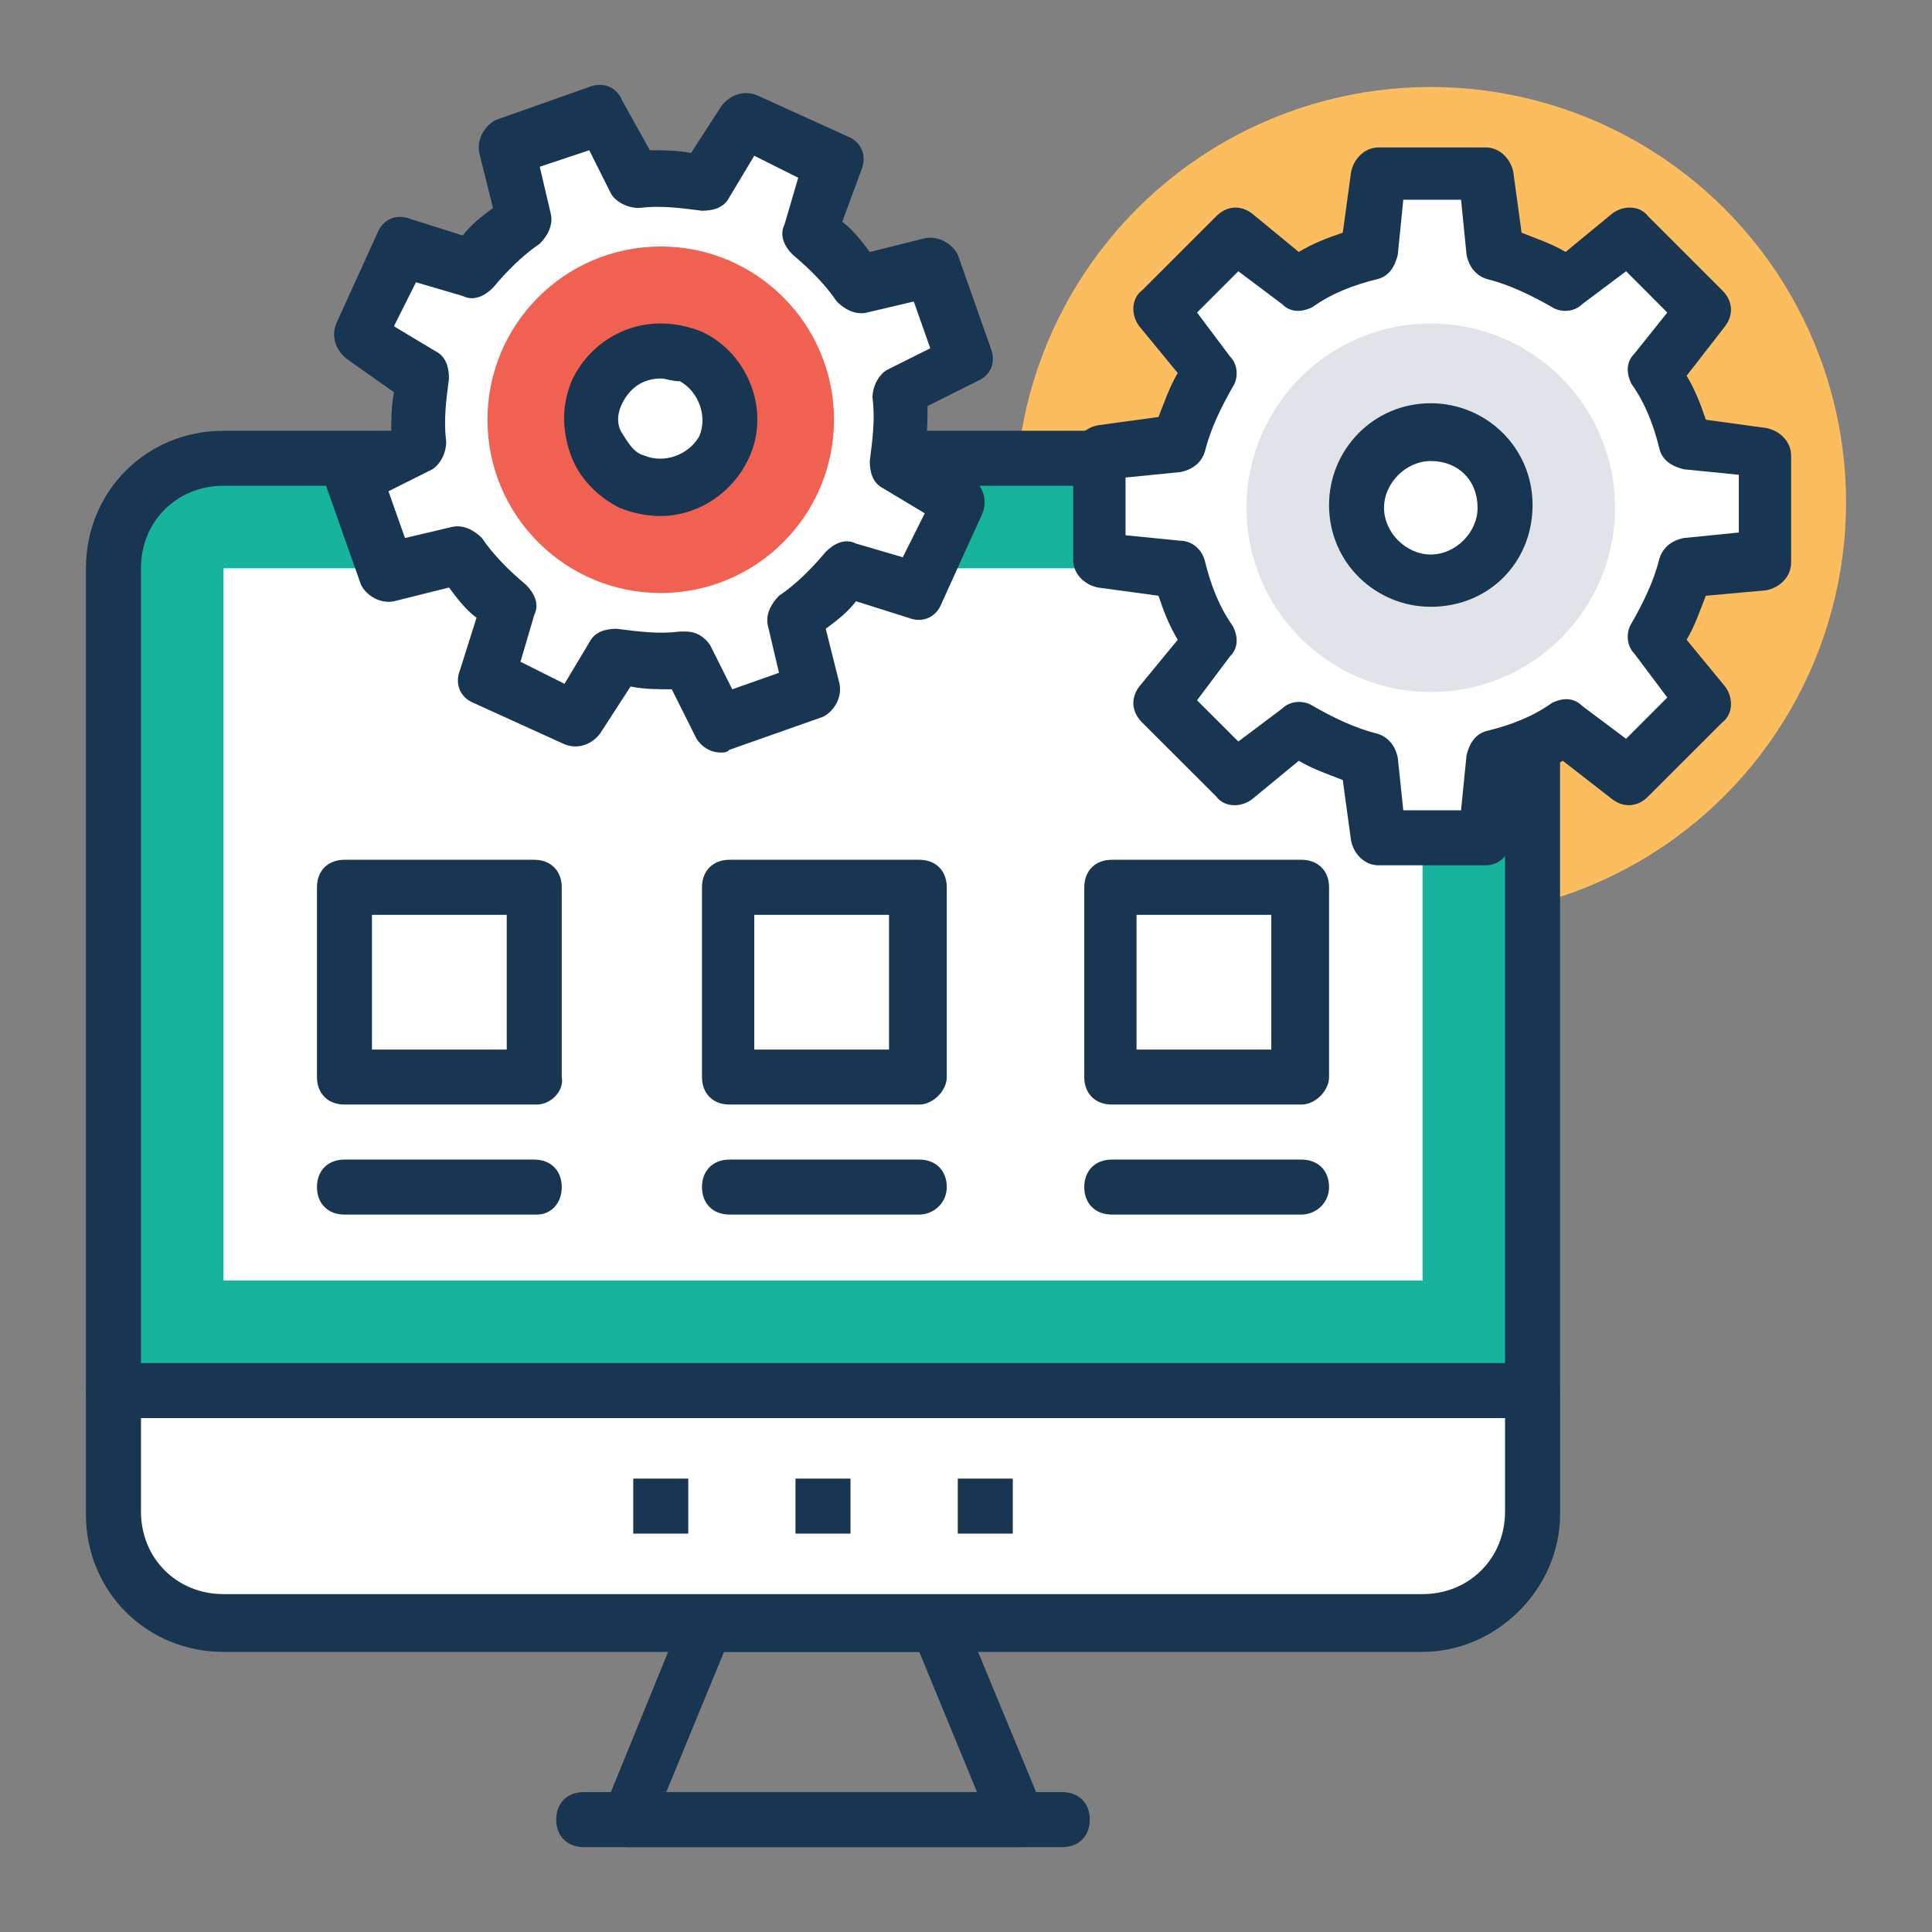 <?xml version="1.0" encoding="utf-8"?>
<!-- Generator: Adobe Illustrator 16.0.0, SVG Export Plug-In . SVG Version: 6.00 Build 0)  -->
<!DOCTYPE svg PUBLIC "-//W3C//DTD SVG 1.1//EN" "http://www.w3.org/Graphics/SVG/1.1/DTD/svg11.dtd">
<svg version="1.1" id="Layer_1" xmlns="http://www.w3.org/2000/svg" xmlns:xlink="http://www.w3.org/1999/xlink" x="0px" y="0px"
	 width="100px" height="100px" viewBox="0 0 100 100" enable-background="new 0 0 100 100" xml:space="preserve">
<rect x="0" y="0" width="100" height="100" fill="#808080" stroke="none"/>
<g>
	<circle fill="#FBBD5E" cx="74.057" cy="25.997" r="21.494"/>
	<path fill="#16B49C" d="M79.325,71.977V29.415c0-3.133-2.563-5.693-5.693-5.693H11.567c-3.131,0-5.693,2.561-5.693,5.693v42.563
		H79.325z"/>
	<path fill="#183651" d="M79.325,73.401H5.874c-0.855,0-1.426-0.569-1.426-1.424V29.415c0-3.986,3.131-7.119,7.119-7.119h62.064
		c3.984,0,7.117,3.132,7.117,7.119v42.563C80.749,72.832,80.036,73.401,79.325,73.401z M7.297,70.553h70.604V29.415
		c0-2.42-1.852-4.271-4.27-4.271H11.567c-2.42,0-4.271,1.852-4.271,4.271v41.139H7.297z"/>
	<g>
		<rect x="11.567" y="29.415" fill="#FFFFFF" width="62.064" height="36.866"/>
		<path fill="#FFFFFF" d="M5.874,71.977v6.262c0,3.134,2.563,5.694,5.693,5.694h62.064c3.131,0,5.693-2.561,5.693-5.694v-6.262
			H5.874z"/>
	</g>
	<g>
		<path fill="#183651" d="M73.631,85.5H11.567c-3.988,0-7.119-3.132-7.119-7.117v-6.264c0-0.854,0.57-1.424,1.426-1.424h73.451
			c0.854,0,1.424,0.569,1.424,1.424v6.264C80.749,82.224,77.473,85.5,73.631,85.5z M7.297,73.401v4.838
			c0,2.42,1.85,4.272,4.27,4.272h62.064c2.418,0,4.27-1.853,4.27-4.272v-4.838H7.297z"/>
		<path fill="#183651" d="M52.706,95.607L52.706,95.607H32.491c-0.426,0-0.854-0.285-1.139-0.57
			c-0.283-0.427-0.283-0.854-0.141-1.28l4.127-10.107c0.285-0.569,0.713-0.854,1.279-0.854h11.959c0.57,0,1.139,0.284,1.281,0.854
			l4.127,9.965c0.145,0.283,0.287,0.428,0.287,0.854C54.129,95.037,53.559,95.607,52.706,95.607z M34.485,92.758h16.084L47.581,85.5
			H37.475L34.485,92.758z"/>
	</g>
	<path fill="#183651" d="M54.983,95.607h-24.77c-0.854,0-1.422-0.57-1.422-1.424s0.568-1.425,1.422-1.425h24.77
		c0.855,0,1.424,0.571,1.424,1.425S55.838,95.607,54.983,95.607z"/>
	<rect x="17.833" y="45.785" fill="#FFFFFF" width="9.82" height="9.821"/>
	<path fill="#183651" d="M27.795,57.171h-9.963c-0.857,0-1.426-0.567-1.426-1.423v-9.822c0-0.854,0.568-1.424,1.426-1.424h9.82
		c0.854,0,1.424,0.57,1.424,1.424v9.822C29.219,56.46,28.506,57.171,27.795,57.171z M19.252,54.325h6.977v-6.974h-6.977V54.325z"/>
	<rect x="37.616" y="45.785" fill="#FFFFFF" width="9.822" height="9.821"/>
	<path fill="#183651" d="M47.581,57.171h-9.822c-0.854,0-1.424-0.567-1.424-1.423v-9.822c0-0.854,0.57-1.424,1.424-1.424h9.822
		c0.855,0,1.424,0.57,1.424,1.424v9.822C49.004,56.46,48.293,57.171,47.581,57.171z M39.04,54.325h6.975v-6.974H39.04V54.325z"/>
	<rect x="57.403" y="45.785" fill="#FFFFFF" width="9.822" height="9.821"/>
	<path fill="#183651" d="M67.366,57.171h-9.82c-0.854,0-1.424-0.567-1.424-1.423v-9.822c0-0.854,0.57-1.424,1.424-1.424h9.82
		c0.855,0,1.426,0.57,1.426,1.424v9.822C68.792,56.46,68.079,57.171,67.366,57.171z M58.827,54.325h6.975v-6.974h-6.975V54.325z"/>
	<path fill="#183651" d="M27.795,62.866h-9.963c-0.857,0-1.426-0.568-1.426-1.424c0-0.854,0.568-1.422,1.426-1.422h9.82
		c0.854,0,1.424,0.568,1.424,1.422C29.077,62.297,28.506,62.866,27.795,62.866z"/>
	<path fill="#183651" d="M47.581,62.866h-9.822c-0.854,0-1.424-0.568-1.424-1.424c0-0.854,0.57-1.422,1.424-1.422h9.822
		c0.855,0,1.424,0.568,1.424,1.422C49.004,62.297,48.293,62.866,47.581,62.866z"/>
	<g>
		<path fill="#183651" d="M67.366,62.866h-9.82c-0.854,0-1.424-0.568-1.424-1.424c0-0.854,0.57-1.422,1.424-1.422h9.82
			c0.855,0,1.426,0.568,1.426,1.422C68.792,62.297,68.079,62.866,67.366,62.866z"/>
		<rect x="32.776" y="76.532" fill="#183651" width="2.848" height="2.848"/>
		<rect x="41.174" y="76.532" fill="#183651" width="2.848" height="2.848"/>
		<rect x="49.575" y="76.532" fill="#183651" width="2.846" height="2.848"/>
	</g>
	<path fill="#FFFFFF" d="M47.581,30.695l2.135-4.696l-3.273-1.852c0.283-1.281,0.283-2.562,0.143-3.699L50,18.737l-1.707-4.84
		l-3.701,0.855c-0.711-0.996-1.566-1.994-2.563-2.705l1.139-3.559l-4.697-2.135L36.62,9.485c-1.281-0.283-2.561-0.283-3.701-0.142
		l-1.707-3.417L26.37,7.634l0.855,3.701c-0.996,0.712-1.994,1.565-2.705,2.562l-3.701-1.139l-2.135,4.697l3.273,1.994
		c-0.283,1.281-0.283,2.562-0.143,3.7l-3.416,1.709l1.709,4.841l3.701-0.855c0.711,0.996,1.564,1.994,2.561,2.706l-1.139,3.558
		l4.699,2.135l1.992-3.273c1.281,0.283,2.563,0.283,3.701,0.143l1.709,3.416l4.838-1.708l-0.854-3.7
		c0.998-0.713,1.994-1.567,2.705-2.563L47.581,30.695z"/>
	<path fill="#183651" d="M37.333,38.952c-0.57,0-0.998-0.285-1.281-0.712l-1.281-2.562c-0.711,0-1.424,0-2.135-0.144l-1.566,2.42
		c-0.426,0.57-1.139,0.854-1.85,0.57l-4.699-2.136c-0.711-0.285-0.996-0.994-0.711-1.708l0.854-2.704
		c-0.57-0.427-0.998-0.996-1.424-1.566l-2.846,0.711c-0.711,0.143-1.424-0.283-1.709-0.854l-1.709-4.84
		c-0.283-0.711,0-1.424,0.711-1.707l2.563-1.282c0-0.712,0-1.423,0.145-2.136l-2.42-1.707c-0.57-0.427-0.855-1.141-0.57-1.852
		l2.135-4.697c0.285-0.711,0.998-0.996,1.709-0.711l2.705,0.854c0.428-0.568,0.994-0.997,1.564-1.424l-0.711-2.848
		c-0.143-0.709,0.285-1.423,0.854-1.707l4.84-1.709c0.713-0.284,1.424,0,1.709,0.713l1.424,2.563c0.713,0,1.424,0,2.135,0.141
		L37.333,5.5c0.426-0.569,1.139-0.854,1.85-0.569l4.699,2.135c0.711,0.285,0.996,0.997,0.711,1.709l-0.998,2.703
		c0.57,0.428,0.998,0.997,1.426,1.566l2.846-0.712c0.711-0.142,1.422,0.284,1.709,0.854l1.707,4.841c0.285,0.71,0,1.423-0.713,1.708
		l-2.561,1.281c0,0.711,0,1.423-0.143,2.134l2.42,1.567c0.568,0.426,0.854,1.138,0.568,1.852l-2.133,4.695
		c-0.285,0.711-0.998,0.996-1.709,0.711l-2.705-0.854c-0.426,0.57-0.996,0.998-1.566,1.425l0.713,2.849
		c0.141,0.709-0.285,1.422-0.855,1.706l-4.84,1.708C37.616,38.952,37.475,38.952,37.333,38.952z M35.481,32.688
		c0.57,0,0.996,0.285,1.281,0.713l1.139,2.277l2.42-0.854l-0.57-2.42c-0.141-0.571,0.145-1.14,0.57-1.567
		c0.854-0.568,1.709-1.422,2.42-2.275c0.428-0.429,0.998-0.714,1.566-0.429l2.42,0.712l1.139-2.277l-2.135-1.281
		c-0.57-0.284-0.711-0.855-0.711-1.424c0.141-1.139,0.285-2.135,0.141-3.273c0-0.569,0.285-1.141,0.713-1.424l2.277-1.14
		l-0.854-2.42l-2.42,0.571c-0.57,0.141-1.139-0.143-1.566-0.571c-0.57-0.854-1.422-1.708-2.277-2.419
		c-0.428-0.428-0.711-0.996-0.428-1.566l0.711-2.42L39.04,8.061l-1.281,2.137c-0.283,0.566-0.854,0.71-1.424,0.71
		c-1.137-0.144-2.135-0.284-3.273-0.144c-0.568,0-1.139-0.283-1.422-0.711L30.5,7.777l-2.563,0.852l0.568,2.421
		c0.143,0.57-0.143,1.14-0.568,1.566c-0.855,0.57-1.709,1.424-2.422,2.279c-0.426,0.426-0.994,0.71-1.564,0.426l-2.42-0.711
		l-1.141,2.277l2.135,1.282c0.572,0.284,0.713,0.853,0.713,1.423c-0.143,1.139-0.285,2.135-0.143,3.273
		c0,0.568-0.283,1.139-0.711,1.423l-2.277,1.14l0.854,2.419l2.42-0.569c0.57-0.141,1.139,0.145,1.564,0.569
		c0.57,0.854,1.424,1.709,2.279,2.421c0.428,0.427,0.711,0.996,0.428,1.566l-0.713,2.418l2.279,1.143l1.279-2.137
		c0.285-0.569,0.854-0.712,1.424-0.712c1.139,0.143,2.137,0.284,3.275,0.143C35.481,32.688,35.481,32.688,35.481,32.688z"/>
	<circle fill="#F06151" cx="34.2" cy="21.727" r="8.968"/>
	<circle fill="#FFFFFF" cx="34.2" cy="21.728" r="3.558"/>
	<path fill="#183651" d="M34.2,26.708c-0.713,0-1.424-0.141-2.135-0.426c-1.139-0.568-2.135-1.564-2.563-2.848
		c-0.426-1.279-0.426-2.561,0.143-3.842c0.855-1.71,2.563-2.848,4.555-2.848c0.711,0,1.424,0.143,2.135,0.428
		c2.42,1.139,3.561,4.128,2.42,6.549C37.901,25.57,36.051,26.708,34.2,26.708z M34.2,19.592c-0.854,0-1.564,0.427-1.992,1.28
		c-0.285,0.569-0.285,1.139,0,1.566c0.283,0.427,0.568,0.995,1.139,1.139c0.998,0.427,2.277,0,2.848-0.996
		c0.426-0.996,0-2.278-0.996-2.847C34.768,19.735,34.485,19.592,34.2,19.592z"/>
	<path fill="#FFFFFF" d="M91.282,28.987v-5.553l-4.127-0.424c-0.285-1.283-0.855-2.563-1.566-3.702l2.561-3.274l-3.842-3.844
		l-3.273,2.563c-1.139-0.713-2.422-1.14-3.701-1.566l-0.428-4.129h-5.553l-0.426,4.129c-1.281,0.285-2.561,0.854-3.701,1.566
		L63.95,12.19l-3.842,3.844l2.563,3.274c-0.713,1.14-1.139,2.419-1.566,3.702l-4.129,0.424v5.553l4.129,0.428
		c0.283,1.28,0.854,2.561,1.566,3.7l-2.563,3.274l3.842,3.844l3.275-2.563c1.141,0.711,2.42,1.139,3.701,1.565l0.428,4.128h5.551
		l0.428-4.128c1.279-0.284,2.563-0.854,3.701-1.565l3.273,2.563l3.842-3.844l-2.561-3.274c0.711-1.14,1.139-2.42,1.566-3.7
		L91.282,28.987z"/>
	<path fill="#183651" d="M76.905,44.788h-5.553c-0.711,0-1.279-0.57-1.422-1.281l-0.428-3.132c-0.711-0.283-1.564-0.567-2.277-0.997
		l-2.422,1.994c-0.566,0.429-1.422,0.429-1.85-0.143l-3.844-3.842c-0.57-0.57-0.57-1.283-0.141-1.853l1.992-2.42
		c-0.426-0.711-0.713-1.423-0.998-2.278l-3.131-0.426c-0.711-0.143-1.281-0.711-1.281-1.424v-5.553c0-0.711,0.57-1.279,1.281-1.423
		l3.131-0.426c0.285-0.712,0.572-1.566,0.998-2.277l-1.992-2.421c-0.43-0.57-0.43-1.424,0.141-1.852l3.844-3.843
		c0.572-0.569,1.283-0.569,1.85-0.142l2.422,1.992c0.713-0.428,1.424-0.712,2.277-0.996l0.428-3.132
		c0.143-0.71,0.711-1.281,1.422-1.281h5.553c0.711,0,1.281,0.571,1.424,1.281l0.428,3.132c0.711,0.284,1.566,0.568,2.277,0.996
		l2.42-1.992c0.568-0.428,1.424-0.428,1.85,0.142l3.844,3.843c0.57,0.569,0.57,1.281,0.143,1.852l-1.992,2.561
		c0.426,0.713,0.711,1.425,0.996,2.279l3.131,0.428c0.713,0.141,1.281,0.711,1.281,1.423v5.552c0,0.711-0.568,1.281-1.281,1.423
		l-3.131,0.284c-0.285,0.713-0.57,1.567-0.996,2.278l1.992,2.42c0.428,0.569,0.428,1.424-0.143,1.853l-3.844,3.842
		c-0.57,0.57-1.281,0.57-1.85,0.143l-2.563-1.994c-0.713,0.43-1.424,0.714-2.279,0.997l-0.426,3.132
		C78.186,44.217,77.616,44.788,76.905,44.788z M72.633,41.94h2.99l0.285-2.847c0.141-0.568,0.428-1.139,1.139-1.282
		c1.139-0.283,2.277-0.71,3.275-1.422c0.568-0.285,1.139-0.285,1.564,0.143l2.279,1.708l2.133-2.136l-1.707-2.277
		c-0.426-0.426-0.426-1.139-0.143-1.567c0.568-0.995,1.139-2.134,1.422-3.272c0.145-0.568,0.57-0.997,1.283-1.14L90,27.563v-2.988
		l-2.846-0.286c-0.572-0.142-1.139-0.427-1.283-1.139c-0.283-1.139-0.711-2.277-1.422-3.273c-0.283-0.568-0.283-1.14,0.143-1.567
		l1.707-2.133l-2.133-2.137l-2.279,1.709c-0.426,0.428-1.139,0.428-1.564,0.143c-0.998-0.57-2.137-1.139-3.275-1.424
		c-0.568-0.143-0.998-0.57-1.139-1.281l-0.285-2.848h-2.99l-0.285,2.848c-0.141,0.57-0.426,1.139-1.139,1.281
		c-1.139,0.285-2.277,0.711-3.271,1.424c-0.572,0.285-1.141,0.285-1.568-0.143l-2.275-1.709l-2.137,2.137l1.709,2.277
		c0.428,0.427,0.428,1.139,0.143,1.565c-0.57,0.997-1.139,2.136-1.424,3.274c-0.143,0.568-0.57,0.995-1.279,1.139l-2.85,0.285v2.988
		l2.85,0.284c0.566,0,1.137,0.429,1.279,1.14c0.285,1.139,0.713,2.277,1.424,3.274c0.285,0.569,0.285,1.139-0.143,1.565
		l-1.709,2.277l2.137,2.135l2.275-1.709c0.428-0.426,1.141-0.426,1.568-0.141c0.994,0.569,2.135,1.139,3.271,1.423
		c0.57,0.143,0.998,0.57,1.141,1.281L72.633,41.94z"/>
	<circle fill="#E0E4E8" cx="74.057" cy="26.282" r="9.538"/>
	<circle fill="#FFFFFF" cx="74.057" cy="26.282" r="3.843"/>
	<path fill="#183651" d="M74.057,31.407c-2.848,0-5.266-2.277-5.266-5.266c0-2.848,2.277-5.269,5.266-5.269
		c2.848,0,5.268,2.277,5.268,5.269C79.325,29.129,77.047,31.407,74.057,31.407z M74.057,23.862c-1.281,0-2.42,1.14-2.42,2.42
		c0,1.281,1.139,2.42,2.42,2.42s2.422-1.139,2.422-2.42C76.479,24.859,75.481,23.862,74.057,23.862z"/>
</g>
</svg>
